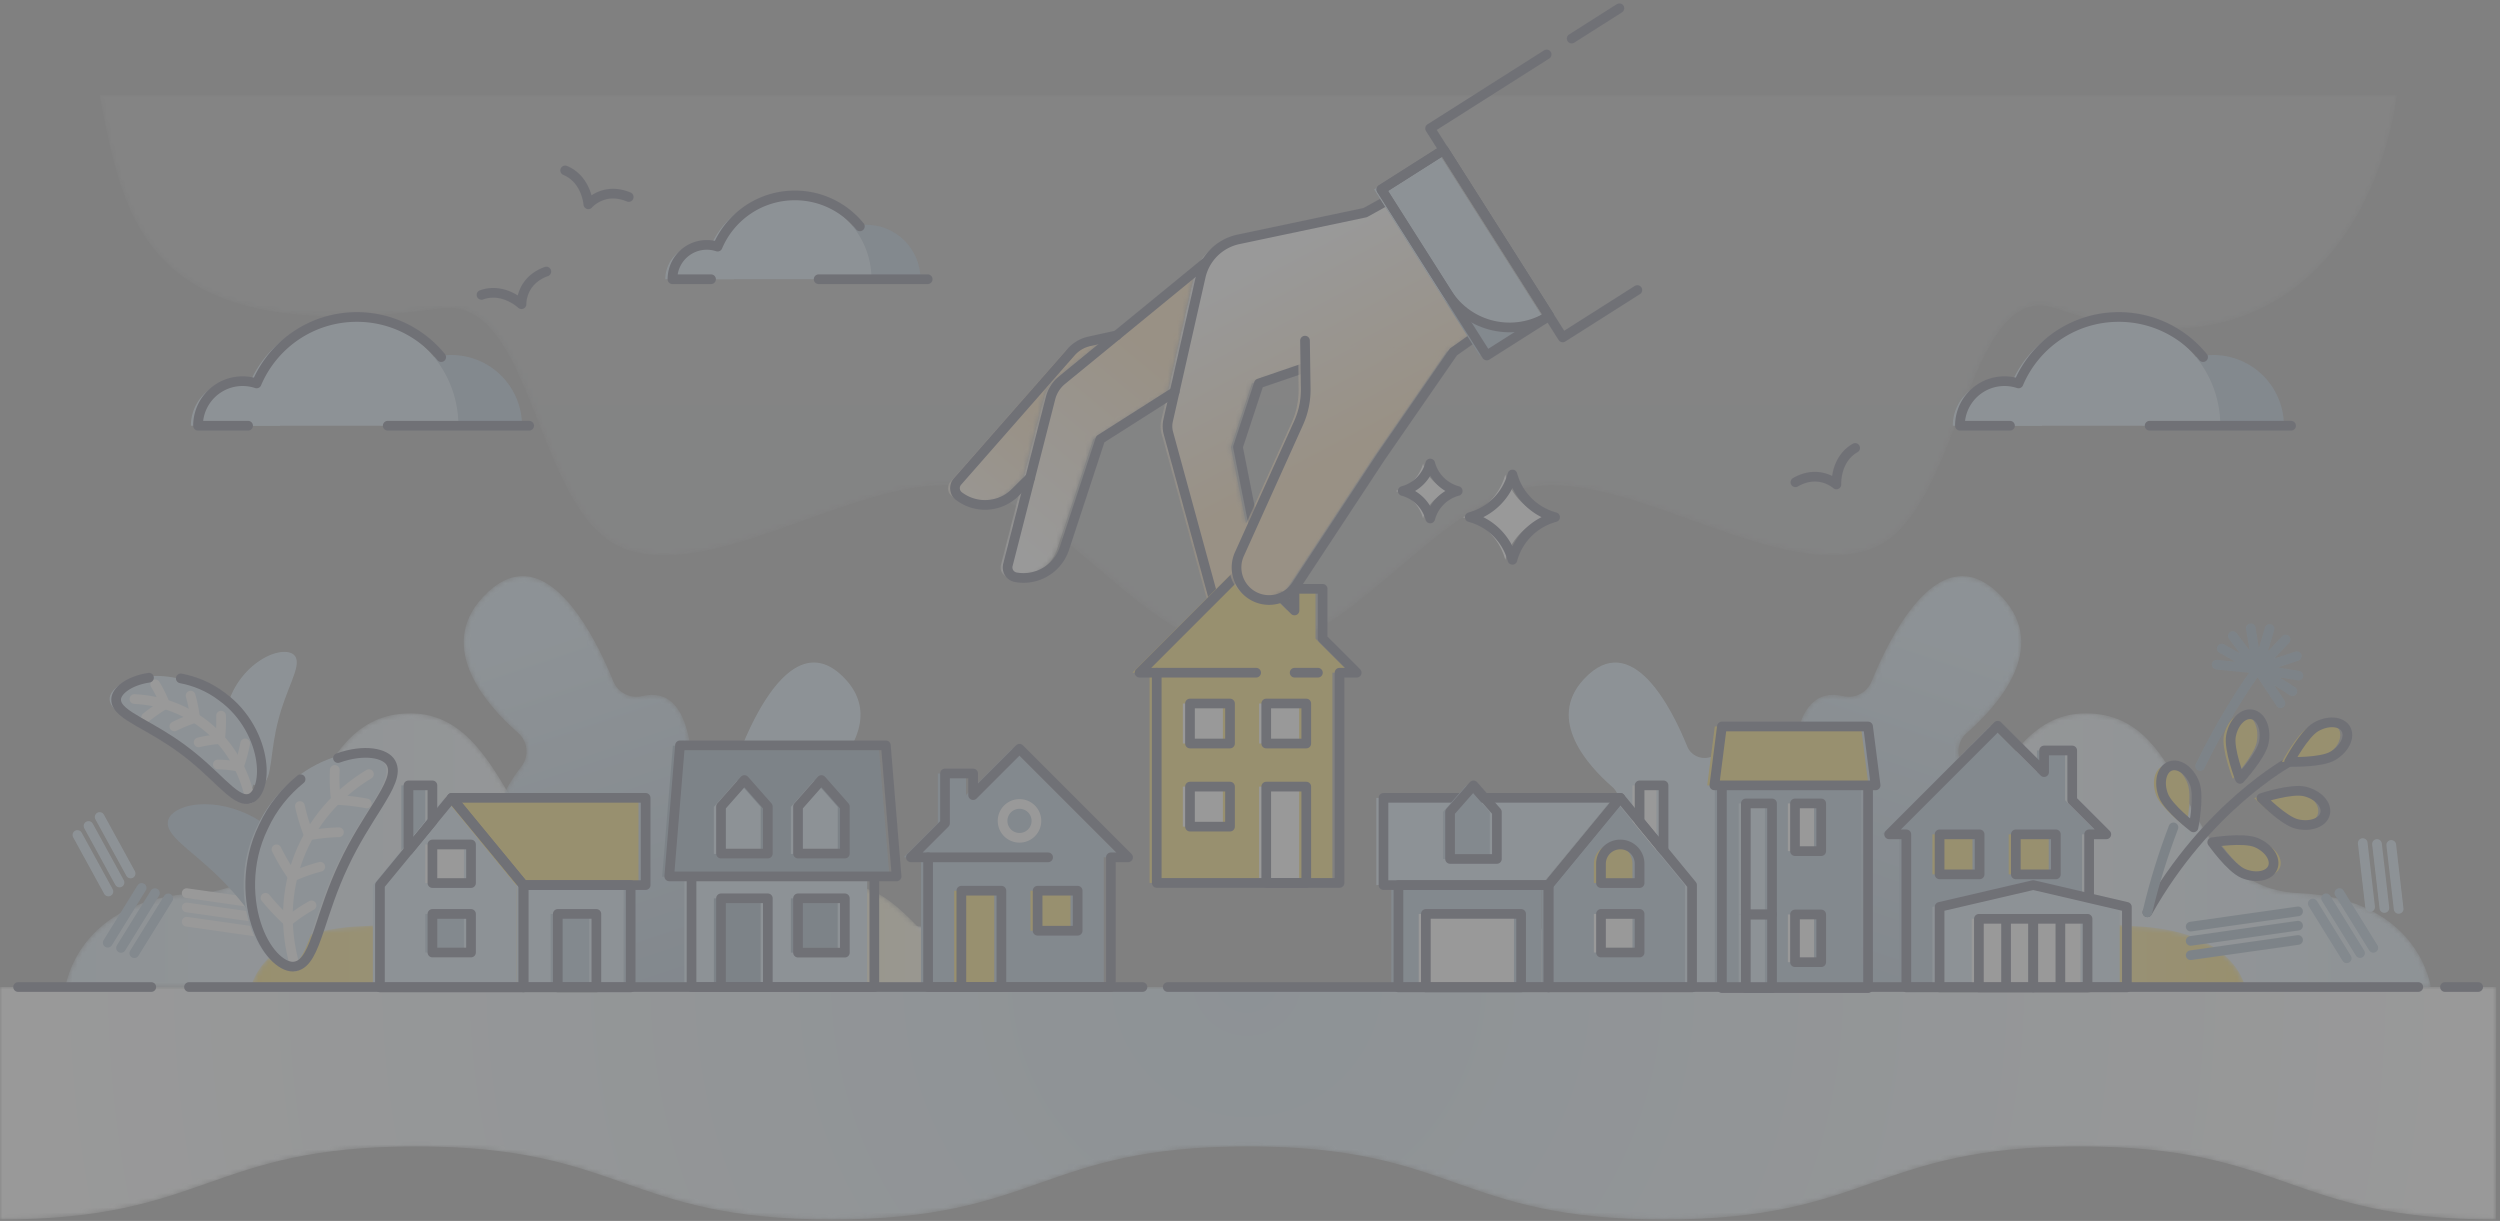 <svg width="516" height="252" viewBox="0 0 516 252" xmlns="http://www.w3.org/2000/svg" xmlns:xlink="http://www.w3.org/1999/xlink">
    <rect x="0" y="0" width="516" height="252" fill="#808080" stroke="none"/>
    <defs>
        <path d="M0 0v47.984c42.93 0 42.93-15.085 85.859-15.085 42.93 0 42.93 15.085 85.859 15.085 42.929 0 42.929-15.085 85.858-15.085 42.93 0 42.93 15.085 85.859 15.085 42.93 0 42.93-15.085 85.859-15.085 42.929 0 42.929 15.085 85.858 15.085L515.227 0H0z" id="3e3f70sjha"/>
        <path d="M0 0c5.119 25.962 9.085 52.663 70.474 44.12 19.56-2.722 19.276 43.287 38.287 49.763 10.243 3.489 23.525-1.269 36.769-6.027 11.765-4.226 23.5-8.453 33.045-6.897 20.446 3.332 37.774 33.873 58.54 33.873 20.767 0 38.095-30.541 58.54-33.873 9.545-1.556 21.28 2.67 33.045 6.897 13.244 4.758 26.526 9.516 36.77 6.027 19.01-6.476 19.528-56.227 38.286-49.763C451.651 60.627 470.841 25.494 474.23 0H0z" id="kesp79lxed"/>
        <path d="M133.875 0c-23.22.031-21.557 44.47-47.147 33.277-25.796-11.282-30.006-14.425-43.754 4.09C32.654 51.262 7.588 36.086 0 56.576h205.14s-2.24-18.326-27.398-19.487C152.597 35.93 156.87.004 133.904 0h-.03" id="fp56nvvrsg"/>
        <path d="M113.65 0c-19.711.02-18.3 28.904-40.024 21.629-21.899-7.333-25.473-9.376-37.144 2.657C27.722 33.32 6.442 23.455 0 36.772h174.15s-1.902-11.91-23.26-12.665C129.544 23.353 133.172.003 113.676 0h-.025" id="q3pb1lxuzj"/>
        <path d="M27.398 37.09C2.24 38.251 0 56.577 0 56.577h205.14c-7.587-20.49-32.654-5.314-42.974-19.21-13.748-18.515-17.958-15.372-43.753-4.09C92.823 44.47 94.485.031 71.266 0h-.03C48.27.004 52.544 35.93 27.398 37.09" id="ozs7n1us2m"/>
        <path d="M23.259 24.107C1.9 24.862 0 36.773 0 36.773h174.15c-6.442-13.318-27.722-3.454-36.483-12.487-11.671-12.033-15.245-9.99-37.143-2.657C78.799 28.904 80.21.02 60.499 0h-.025C40.978.003 44.606 23.353 23.26 24.107" id="cd4ikb59pp"/>
        <path d="M31.41 21.743c-.95 2.334-3.462 3.602-5.913 3.018-11.196-2.666-10.91 15.95-10.103 25.2.197 2.264-1.88 4.038-4.096 3.525-16.932-3.915-11.55 15.752-4.93 31.417h36.506c3.656-5.464 2.917-10.16 1.437-13.349-1.148-2.473-.177-5.42 2.247-6.666 14.932-7.685 8.563-19.554 3.864-25.562-1.662-2.124-1.388-5.173.64-6.95 6.359-5.576 17.079-17.5 7.301-28.023C55.494 1.266 52.731 0 50.127 0c-8.7 0-15.621 14.132-18.718 21.743" id="vnt4mke3ds"/>
        <path d="M3.941 4.353c-9.777 10.523.943 22.447 7.302 28.023 2.028 1.777 2.3 4.826.64 6.95-4.7 6.008-11.069 17.877 3.863 25.562 2.424 1.247 3.395 4.193 2.247 6.666-1.48 3.189-2.219 7.885 1.437 13.35h36.507c6.62-15.666 12.001-35.333-4.931-31.418-2.215.513-4.293-1.26-4.095-3.526.806-9.248 1.092-27.865-10.103-25.199-2.452.584-4.963-.684-5.913-3.018C27.798 14.132 20.877 0 12.177 0 9.573 0 6.81 1.266 3.941 4.353" id="m3u93zgjbv"/>
        <path d="m40.812 7.238-26.149 5.519a10.135 10.135 0 0 0-7.797 7.681L1.473 44.249l-1.34 5.914a5.32 5.32 0 0 0 .054 2.571l9.146 33.477a2.8 2.8 0 0 0 3.4 1.972 8.736 8.736 0 0 0 2.474-1.09 9.345 9.345 0 0 0 1.635-1.313 6.716 6.716 0 0 0 7.734.372 6.69 6.69 0 0 0 2.006-1.976L44.017 57.7l15.007-21.709 12.272-8.67L53.871 0 40.812 7.238zM14.55 55.626l4.328-13.13 9.593-3.277.065 4.327a16.741 16.741 0 0 1-1.48 7.135l-9.37 20.757-3.136-15.812z" id="j8s1xcl6sy"/>
        <path d="M27.653 1.258a7.058 7.058 0 0 0-3.702 2.22L.513 30.176c-.79.9-.65 2.281.302 3.006a8.884 8.884 0 0 0 11.654-.772l3.059-3.044 4.193-16.4a7.074 7.074 0 0 1 2.296-3.656L33.384 0l-5.731 1.258z" id="e5ubj52q1B"/>
        <path d="M22.53 14.96h-.001L11.16 24.27a7.074 7.074 0 0 0-2.295 3.658L4.673 44.327.065 62.346a2.064 2.064 0 0 0 1.631 2.543 8.873 8.873 0 0 0 6.36-1.24 8.865 8.865 0 0 0 3.68-4.727l7.413-22.533 15.326-9.752h.001l5.395-23.81c.222-.979.583-1.903 1.062-2.75L40.795 0 22.53 14.96z" id="en2s99c2dE"/>
        <path d="M14.281 9.881a16.736 16.736 0 0 1-1.48 7.135L.647 43.944a6.718 6.718 0 0 0 1.67 7.948 6.716 6.716 0 0 0 10.01-1.381l17.436-26.475 15.008-21.71L14.134 0l.147 9.881z" id="71ch1t7x2H"/>
        <linearGradient x1="50%" y1="152.001%" x2="50%" y2="1.722%" id="fe00xkofle">
            <stop stop-color="#C4DDEF" offset="0%"/>
            <stop stop-color="#FFF" offset="100%"/>
        </linearGradient>
        <linearGradient x1="106.3%" y1="50%" x2="21.139%" y2="50%" id="b4crc4jx4h">
            <stop stop-color="#C4DDEF" offset="0%"/>
            <stop stop-color="#FFF" offset="100%"/>
        </linearGradient>
        <linearGradient x1="100%" y1="50%" x2="0%" y2="50%" id="zbv4pjfmik">
            <stop stop-color="#F9CF2B" offset="0%"/>
            <stop stop-color="#FFF" offset="100%"/>
        </linearGradient>
        <linearGradient x1="-6.3%" y1="50%" x2="78.861%" y2="50%" id="qo7at7xt7n">
            <stop stop-color="#C4DDEF" offset="0%"/>
            <stop stop-color="#FFF" offset="100%"/>
        </linearGradient>
        <linearGradient x1="0%" y1="50%" x2="100%" y2="50%" id="908o1ig0eq">
            <stop stop-color="#F9CF2B" offset="0%"/>
            <stop stop-color="#FFF" offset="100%"/>
        </linearGradient>
        <linearGradient x1="38.165%" y1="97.743%" x2="63.145%" y2="12.534%" id="499eez8mzt">
            <stop stop-color="#90ACC6" offset="0%"/>
            <stop stop-color="#C4DDEF" offset="100%"/>
        </linearGradient>
        <linearGradient x1="61.835%" y1="97.743%" x2="36.855%" y2="12.534%" id="bgu1i7senw">
            <stop stop-color="#90ACC6" offset="0%"/>
            <stop stop-color="#C4DDEF" offset="100%"/>
        </linearGradient>
        <linearGradient x1="54.273%" y1="64.4%" x2="34.397%" y2="17.81%" id="th56objijz">
            <stop stop-color="#FFD699" offset="0%"/>
            <stop stop-color="#FFF" offset="100%"/>
        </linearGradient>
        <linearGradient x1="58.28%" y1="44.801%" x2="-9.551%" y2="130.372%" id="r98jlfy8cC">
            <stop stop-color="#FFD699" offset="0%"/>
            <stop stop-color="#FFF" offset="100%"/>
        </linearGradient>
        <linearGradient x1="64.766%" y1="19.751%" x2="23.128%" y2="99.201%" id="enjm2l4bwF">
            <stop stop-color="#FFD699" offset="0%"/>
            <stop stop-color="#FFF" offset="100%"/>
        </linearGradient>
        <linearGradient x1="49.847%" y1="47.107%" x2="15.911%" y2="-29.715%" id="s71xxo5yeI">
            <stop stop-color="#FFD699" offset="0%"/>
            <stop stop-color="#FFF" offset="100%"/>
        </linearGradient>
        <radialGradient cx="50%" cy="-2.344%" fx="50%" fy="-2.344%" r="528.974%" gradientTransform="matrix(.093 0 0 1 .453 0)" id="e8vmji6xsb">
            <stop stop-color="#C4DDEF" offset="0%"/>
            <stop stop-color="#FFF" offset="100%"/>
        </radialGradient>
    </defs>
    <g fill="none" fill-rule="evenodd" opacity=".2">
        <g transform="translate(0 203.723)">
            <mask id="ccqrxegt6c" fill="#fff">
                <use xlink:href="#3e3f70sjha"/>
            </mask>
            <path d="M0 0v47.984c42.93 0 42.93-15.085 85.859-15.085 42.93 0 42.93 15.085 85.859 15.085 42.929 0 42.929-15.085 85.858-15.085 42.93 0 42.93 15.085 85.859 15.085 42.93 0 42.93-15.085 85.859-15.085 42.929 0 42.929 15.085 85.858 15.085L515.227 0H0z" fill="url(#e8vmji6xsb)" mask="url(#ccqrxegt6c)"/>
        </g>
        <g transform="translate(20.498 19.534)">
            <mask id="iidrnm4eqf" fill="#fff">
                <use xlink:href="#kesp79lxed"/>
            </mask>
            <path d="M0 0c5.119 25.962 9.085 52.663 70.474 44.12 19.56-2.722 19.276 43.287 38.287 49.763 10.243 3.489 23.525-1.269 36.769-6.027 11.765-4.226 23.5-8.453 33.045-6.897 20.446 3.332 37.774 33.873 58.54 33.873 20.767 0 38.095-30.541 58.54-33.873 9.545-1.556 21.28 2.67 33.045 6.897 13.244 4.758 26.526 9.516 36.77 6.027 19.01-6.476 19.528-56.227 38.286-49.763C451.651 60.627 470.841 25.494 474.23 0H0z" fill="url(#fe00xkofle)" opacity=".4" mask="url(#iidrnm4eqf)"/>
        </g>
        <g transform="translate(296.591 147.236)">
            <mask id="padu1sfxyi" fill="#fff">
                <use xlink:href="#fp56nvvrsg"/>
            </mask>
            <path d="M133.875 0c-23.22.031-21.557 44.47-47.147 33.277-25.796-11.282-30.006-14.425-43.754 4.09C32.654 51.262 7.588 36.086 0 56.576h205.14s-2.24-18.326-27.398-19.487C152.597 35.93 156.87.004 133.904 0h-.03" fill="url(#b4crc4jx4h)" mask="url(#padu1sfxyi)"/>
        </g>
        <g transform="translate(289.257 167.04)">
            <mask id="anbvj4k9wl" fill="#fff">
                <use xlink:href="#q3pb1lxuzj"/>
            </mask>
            <path d="M113.65 0c-19.711.02-18.3 28.904-40.024 21.629-21.899-7.333-25.473-9.376-37.144 2.657C27.722 33.32 6.442 23.455 0 36.772h174.15s-1.902-11.91-23.26-12.665C129.544 23.353 133.172.003 113.676 0h-.025" fill="url(#zbv4pjfmik)" mask="url(#anbvj4k9wl)"/>
        </g>
        <g transform="translate(13.496 147.236)">
            <mask id="e5liz4geno" fill="#fff">
                <use xlink:href="#ozs7n1us2m"/>
            </mask>
            <path d="M27.398 37.09C2.24 38.251 0 56.577 0 56.577h205.14c-7.587-20.49-32.654-5.314-42.974-19.21-13.748-18.515-17.958-15.372-43.753-4.09C92.823 44.47 94.485.031 71.266 0h-.03C48.27.004 52.544 35.93 27.398 37.09" fill="url(#qo7at7xt7n)" mask="url(#e5liz4geno)"/>
        </g>
        <g transform="translate(51.821 167.04)">
            <mask id="1q2vrkgglr" fill="#fff">
                <use xlink:href="#cd4ikb59pp"/>
            </mask>
            <path d="M23.259 24.107C1.9 24.862 0 36.773 0 36.773h174.15c-6.442-13.318-27.722-3.454-36.483-12.487-11.671-12.033-15.245-9.99-37.143-2.657C78.799 28.904 80.21.02 60.499 0h-.025C40.978.003 44.606 23.353 23.26 24.107" fill="url(#908o1ig0eq)" mask="url(#1q2vrkgglr)"/>
        </g>
        <path d="M360.385 180.159s4.198-26.792-7.628-23.828c-1.86.467-3.787-.476-4.506-2.255-3.131-7.746-11.454-24.543-21.353-13.89-7.785 8.378.88 17.88 5.886 22.239 1.536 1.337 1.766 3.644.502 5.24-3.733 4.712-9.014 14.265 3.051 20.396 1.858.944 2.631 3.188 1.728 5.065-1.213 2.52-1.875 6.289 1.068 10.687h28.836c5.662-13.397 10.177-30.5-7.584-23.654" fill="#C5DDEF"/>
        <g transform="translate(354.884 118.91)">
            <mask id="jelful4pzu" fill="#fff">
                <use xlink:href="#vnt4mke3ds"/>
            </mask>
            <path d="M31.41 21.743c-.95 2.334-3.462 3.602-5.913 3.018-11.196-2.666-10.91 15.95-10.103 25.2.197 2.264-1.88 4.038-4.096 3.525-16.932-3.915-11.55 15.752-4.93 31.417h36.506c3.656-5.464 2.917-10.16 1.437-13.349-1.148-2.473-.177-5.42 2.247-6.666 14.932-7.685 8.563-19.554 3.864-25.562-1.662-2.124-1.388-5.173.64-6.95 6.359-5.576 17.079-17.5 7.301-28.023C55.494 1.266 52.731 0 50.127 0c-8.7 0-15.621 14.132-18.718 21.743" fill="url(#499eez8mzt)" mask="url(#jelful4pzu)"/>
        </g>
        <path d="M141.008 180.159s-4.199-26.792 7.627-23.828c1.861.467 3.787-.476 4.506-2.255 3.131-7.746 11.454-24.543 21.353-13.89 7.785 8.378-.88 17.88-5.886 22.239-1.536 1.337-1.766 3.644-.501 5.24 3.732 4.712 9.013 14.265-3.052 20.396a3.822 3.822 0 0 0-1.728 5.065c1.213 2.52 1.875 6.289-1.068 10.687h-28.836c-5.662-13.397-10.176-30.5 7.585-23.654" fill="#C5DDEF"/>
        <g transform="translate(95.708 118.91)">
            <mask id="ic293dlacx" fill="#fff">
                <use xlink:href="#m3u93zgjbv"/>
            </mask>
            <path d="M3.941 4.353c-9.777 10.523.943 22.447 7.302 28.023 2.028 1.777 2.3 4.826.64 6.95-4.7 6.008-11.069 17.877 3.863 25.562 2.424 1.247 3.395 4.193 2.247 6.666-1.48 3.189-2.219 7.885 1.437 13.35h36.507c6.62-15.666 12.001-35.333-4.931-31.418-2.215.513-4.293-1.26-4.095-3.526.806-9.248 1.092-27.865-10.103-25.199-2.452.584-4.963-.684-5.913-3.018C27.798 14.132 20.877 0 12.177 0 9.573 0 6.81 1.266 3.941 4.353" fill="url(#bgu1i7senw)" mask="url(#ic293dlacx)"/>
        </g>
        <path fill="#90ADC6" d="M426.23 165.17v-10.274h-5.803v4.47l-9.572-9.572-22.414 22.414h3.549v31.589h37.73v-31.589h3.549z"/>
        <path fill="#FAD02C" d="M398.854 180.47h8.263v-8.262h-8.263zM414.593 180.47h8.262v-8.262h-8.262z"/>
        <path stroke="#333652" stroke-width="2" stroke-linecap="round" stroke-linejoin="round" d="M427.706 165.17v-10.274h-5.804v4.47l-9.572-9.572-22.414 22.414h3.55v31.589h37.73v-31.589h3.548z"/>
        <path stroke="#333652" stroke-width="2" stroke-linecap="round" stroke-linejoin="round" d="M400.33 180.47h8.262v-8.262h-8.262zM416.068 180.47h8.263v-8.262h-8.263z"/>
        <path stroke="#7593AA" stroke-width="2" stroke-linecap="round" stroke-linejoin="round" d="m452.154 191.254 22.167-3.148M452.154 194.205l22.167-3.148M452.154 197.156l22.167-3.148"/>
        <path stroke="#90ADC6" stroke-width="2" stroke-linecap="round" stroke-linejoin="round" d="m482.852 184.32 7.003 11.309M480.107 185.403l7.003 11.308M477.36 186.485l7.004 11.308"/>
        <path stroke="#C5DDEF" stroke-width="2" stroke-linecap="round" stroke-linejoin="round" d="m489.192 187.223-1.526-13.214M492.137 187.412l-1.526-13.213M495.082 187.6l-1.526-13.212"/>
        <path d="M472.47 157.25s-17.007 9.215-29.253 31.048" stroke="#333652" stroke-width="2" stroke-linecap="round" stroke-linejoin="round"/>
        <path d="M476.509 150.057c-2.464 1.43-5.514 7.192-5.514 7.192s6.517.213 8.98-1.216c2.464-1.43 3.686-3.926 2.729-5.576-.958-1.65-3.731-1.83-6.195-.4" fill="#FAD02C"/>
        <path d="M477.984 150.057c-2.463 1.43-5.513 7.192-5.513 7.192s6.516.213 8.98-1.216c2.464-1.43 3.685-3.926 2.728-5.576-.957-1.65-3.73-1.83-6.195-.4z" stroke="#333652" stroke-width="2" stroke-linecap="round" stroke-linejoin="round"/>
        <path d="M459 151.892c-.525 2.8 1.854 8.87 1.854 8.87s4.412-4.8 4.936-7.6-.572-5.354-2.447-5.705c-1.875-.35-3.82 1.635-4.344 4.435" fill="#FAD02C"/>
        <path d="M460.475 151.892c-.524 2.8 1.854 8.87 1.854 8.87s4.412-4.8 4.936-7.6-.571-5.354-2.446-5.705c-1.876-.35-3.82 1.635-4.344 4.435z" stroke="#333652" stroke-width="2" stroke-linecap="round" stroke-linejoin="round"/>
        <path d="M474.239 163.36c-2.767-.678-8.96 1.363-8.96 1.363s4.55 4.67 7.318 5.347c2.767.677 5.377-.277 5.83-2.13.454-1.853-1.422-3.904-4.188-4.58" fill="#FAD02C"/>
        <path d="M475.714 163.36c-2.767-.678-8.96 1.363-8.96 1.363s4.551 4.67 7.318 5.347c2.767.677 5.378-.277 5.83-2.13.454-1.853-1.421-3.904-4.188-4.58z" stroke="#333652" stroke-width="2" stroke-linecap="round" stroke-linejoin="round"/>
        <path d="M445.051 164.174c1.015 2.661 6.212 6.598 6.212 6.598s1.258-6.397.244-9.06c-1.015-2.66-3.283-4.268-5.065-3.588-1.783.68-2.405 3.388-1.39 6.05" fill="#FAD02C"/>
        <path d="M446.527 164.174c1.014 2.661 6.212 6.598 6.212 6.598s1.258-6.397.243-9.06c-1.015-2.66-3.282-4.268-5.065-3.588-1.782.68-2.405 3.388-1.39 6.05z" stroke="#333652" stroke-width="2" stroke-linecap="round" stroke-linejoin="round"/>
        <path d="M467.143 173.903c-2.626-1.102-9.062-.057-9.062-.057s3.762 5.325 6.389 6.427c2.626 1.102 5.354.57 6.092-1.189.738-1.76-.792-4.079-3.419-5.181" fill="#FAD02C"/>
        <path d="M465.668 173.903c-2.627-1.102-9.063-.057-9.063-.057s3.763 5.325 6.389 6.427c2.626 1.102 5.354.57 6.092-1.189.739-1.76-.792-4.079-3.418-5.181z" stroke="#333652" stroke-width="2" stroke-linecap="round" stroke-linejoin="round"/>
        <path d="M448.603 170.772c-2.05 5.377-3.926 11.26-5.386 17.525M465.995 138.067s-5.794 7.603-11.893 20.058M468.45 129.805l-2.492 8.243M464.552 129.67l1.408 8.378M460.849 131.264l5.109 6.785M457.509 137.183l8.452.864M457.509 137.183l8.452.864M458.567 133.863l7.393 4.185M471.764 131.988l-5.754 6.09M474.08 135.427l-8.071 2.65M474.393 139.447l-8.384-1.367M470.706 145.156l-4.696-7.08M470.706 145.156l-4.696-7.08M473.153 142.676l-7.144-4.598" stroke="#7593AA" stroke-width="2" stroke-linecap="round" stroke-linejoin="round"/>
        <g transform="translate(239.51 36.675)">
            <mask id="tkxvrhe9sA" fill="#fff">
                <use xlink:href="#j8s1xcl6sy"/>
            </mask>
            <path d="m40.812 7.238-26.149 5.519a10.135 10.135 0 0 0-7.797 7.681L1.473 44.249l-1.34 5.914a5.32 5.32 0 0 0 .054 2.571l9.146 33.477a2.8 2.8 0 0 0 3.4 1.972 8.736 8.736 0 0 0 2.474-1.09 9.345 9.345 0 0 0 1.635-1.313 6.716 6.716 0 0 0 7.734.372 6.69 6.69 0 0 0 2.006-1.976L44.017 57.7l15.007-21.709 12.272-8.67L53.871 0 40.812 7.238zM14.55 55.626l4.328-13.13 9.593-3.277.065 4.327a16.741 16.741 0 0 1-1.48 7.135l-9.37 20.757-3.136-15.812z" fill="url(#th56objijz)" mask="url(#tkxvrhe9sA)"/>
        </g>
        <g transform="translate(195.65 69.248)">
            <mask id="q1nqfb7kvD" fill="#fff">
                <use xlink:href="#e5ubj52q1B"/>
            </mask>
            <path d="M27.653 1.258a7.058 7.058 0 0 0-3.702 2.22L.513 30.176c-.79.9-.65 2.281.302 3.006a8.884 8.884 0 0 0 11.654-.772l3.059-3.044 4.193-16.4a7.074 7.074 0 0 1 2.296-3.656L33.384 0l-5.731 1.258z" fill="url(#r98jlfy8cC)" mask="url(#q1nqfb7kvD)"/>
        </g>
        <g transform="translate(206.506 54.287)">
            <mask id="ywqttay5vG" fill="#fff">
                <use xlink:href="#en2s99c2dE"/>
            </mask>
            <path d="M22.53 14.96h-.001L11.16 24.27a7.074 7.074 0 0 0-2.295 3.658L4.673 44.327.065 62.346a2.064 2.064 0 0 0 1.631 2.543 8.873 8.873 0 0 0 6.36-1.24 8.865 8.865 0 0 0 3.68-4.727l7.413-22.533 15.326-9.752h.001l5.395-23.81c.222-.979.583-1.903 1.062-2.75L40.795 0 22.53 14.96z" fill="url(#enjm2l4bwF)" mask="url(#ywqttay5vG)"/>
        </g>
        <g>
            <path stroke="#333652" stroke-width="2" stroke-linecap="round" stroke-linejoin="round" d="m258.651 108.083-3.137-15.813 4.328-13.13 9.594-3.277"/>
            <path d="m294.837 36.644-13.058 7.238-26.15 5.519a10.141 10.141 0 0 0-7.797 7.681l-6.736 29.725a5.306 5.306 0 0 0 .057 2.572l9.144 33.475a2.8 2.8 0 0 0 3.4 1.973h0c1.576-.406 3.039-1.32 4.11-2.403" stroke="#333652" stroke-width="2" stroke-linecap="round" stroke-linejoin="round"/>
            <path d="m248.756 54.256-29.633 24.27a7.072 7.072 0 0 0-2.296 3.657l-8.8 34.42a2.066 2.066 0 0 0 1.63 2.543h0a8.89 8.89 0 0 0 10.04-5.968l7.413-22.533 15.327-9.752" stroke="#333652" stroke-width="2" stroke-linecap="round" stroke-linejoin="round"/>
            <path d="m230.491 69.216-5.732 1.258a7.072 7.072 0 0 0-3.703 2.22L197.62 99.393c-.79.9-.651 2.281.302 3.006h0a8.89 8.89 0 0 0 11.654-.773l3.06-3.044" stroke="#333652" stroke-width="2" stroke-linecap="round" stroke-linejoin="round"/>
            <path stroke="#FFF" stroke-width="2" stroke-linecap="round" stroke-linejoin="round" d="m60.691 187.491-22.167-3.148M60.691 190.442l-22.167-3.148M60.691 193.393l-22.167-3.148"/>
            <path stroke="#90ADC6" stroke-width="2" stroke-linecap="round" stroke-linejoin="round" d="m29.237 183.261-7.003 11.31M31.982 184.343l-7.003 11.31M34.728 185.425l-7.003 11.31"/>
            <path stroke="#C5DDEF" stroke-width="2" stroke-linecap="round" stroke-linejoin="round" d="m26.962 180.288-6.395-11.663M24.668 182.145l-6.395-11.663M22.375 184.002 15.98 172.34"/>
            <path d="M319.495 106.742a12.475 12.475 0 0 0-8.803 8.803 12.475 12.475 0 0 0-8.803-8.803 12.475 12.475 0 0 0 8.803-8.803 12.475 12.475 0 0 0 8.803 8.803M299.394 101.341a8.033 8.033 0 0 0-5.669 5.669 8.033 8.033 0 0 0-5.668-5.669 8.033 8.033 0 0 0 5.668-5.669 8.033 8.033 0 0 0 5.669 5.669" fill="#FFF"/>
            <path d="M320.97 106.742h0a12.475 12.475 0 0 0-8.803 8.803h0a12.475 12.475 0 0 0-8.803-8.803h0a12.475 12.475 0 0 0 8.803-8.803h0a12.475 12.475 0 0 0 8.803 8.803zM300.87 101.341h0a8.033 8.033 0 0 0-5.67 5.668h0a8.033 8.033 0 0 0-5.668-5.668 8.033 8.033 0 0 0 5.669-5.669h0a8.033 8.033 0 0 0 5.668 5.669z" stroke="#333652" stroke-width="2" stroke-linecap="round" stroke-linejoin="round"/>
            <path d="M178.746 46.38c6.214 0 11.252 5.037 11.252 11.252h-22.505c0-6.215 5.038-11.253 11.253-11.253" fill="#90ADC6"/>
            <path d="M162.581 40.333c9.554 0 17.299 7.745 17.299 17.299h-34.597c0-9.554 7.744-17.299 17.298-17.299" fill="#C5DDEF"/>
            <path d="M144.406 50.545a7.087 7.087 0 0 1 7.086 7.087H137.32a7.087 7.087 0 0 1 7.087-7.087" fill="#C5DDEF"/>
            <path d="M146.758 57.632h-7.964a7.087 7.087 0 0 1 9.32-6.726c2.624-6.213 8.774-10.573 15.943-10.573 5.415 0 10.248 2.489 13.42 6.384M191.474 57.632h-22.505" stroke="#333652" stroke-width="2" stroke-linecap="round" stroke-linejoin="round"/>
            <path d="M93.147 73.269c8.063 0 14.6 6.536 14.6 14.6h-29.2c0-8.064 6.537-14.6 14.6-14.6" fill="#90ADC6"/>
            <path d="M72.175 65.424c12.395 0 22.444 10.049 22.444 22.444H49.73c0-12.395 10.05-22.444 22.445-22.444" fill="#C5DDEF"/>
            <path d="M48.593 78.674a9.195 9.195 0 0 1 9.194 9.194h-18.39a9.195 9.195 0 0 1 9.196-9.194" fill="#C5DDEF"/>
            <path d="M51.206 87.868H40.873a9.195 9.195 0 0 1 12.093-8.726c3.404-8.06 11.384-13.718 20.684-13.718 7.026 0 13.296 3.23 17.412 8.283M109.222 87.868H80.024" stroke="#333652" stroke-width="2" stroke-linecap="round" stroke-linejoin="round"/>
            <path d="M456.803 73.269c8.063 0 14.6 6.536 14.6 14.6h-29.2c0-8.064 6.537-14.6 14.6-14.6" fill="#90ADC6"/>
            <path d="M435.83 65.424c12.396 0 22.445 10.049 22.445 22.444h-44.889c0-12.395 10.049-22.444 22.445-22.444" fill="#C5DDEF"/>
            <path d="M412.249 78.674a9.195 9.195 0 0 1 9.194 9.194h-18.39a9.195 9.195 0 0 1 9.196-9.194" fill="#C5DDEF"/>
            <path d="M414.862 87.868h-10.333a9.195 9.195 0 0 1 12.093-8.726c3.404-8.06 11.383-13.718 20.684-13.718 7.026 0 13.297 3.23 17.412 8.283M472.878 87.868H443.68M116.65 35.177c4.422 1.85 4.782 6.99 4.782 6.99s3.117-3.687 8.333-1.506M99.39 60.865c4.508-1.624 8.246 1.922 8.246 1.922s-.193-4.823 5.126-6.74M382.902 92.458c-4.155 2.387-3.87 7.532-3.87 7.532s-3.553-3.268-8.455-.452" stroke="#333652" stroke-width="2" stroke-linecap="round" stroke-linejoin="round"/>
            <path d="M47.254 183.177c2.925 3.138 5.19 6.39 7.152 9.104 1.972 2.664 3.642 4.792 5.595 4.522 1.818-.223 3.815-3.18 4.01-7.863.227-4.593-1.348-10.913-5.961-15.765-4.473-4.983-10.641-7.046-15.231-7.177-4.678-.168-7.776 1.597-8.139 3.395-.42 1.929 1.568 3.761 4.067 5.937 2.55 2.17 5.61 4.683 8.507 7.847" fill="#90ADC6"/>
            <path d="M69.566 178.536c-2.297 4.821-3.767 9.53-5.08 13.488-1.343 3.901-2.529 7.053-4.949 7.463-2.242.417-5.72-2.345-7.707-7.832-1.99-5.368-2.487-13.461 1.173-20.95 3.443-7.591 9.994-12.352 15.394-14.226 5.49-1.952 9.83-1.018 10.934.981 1.222 2.133-.452 5.053-2.604 8.572-2.214 3.532-4.907 7.663-7.16 12.504" fill="#C5DDEF"/>
            <path d="M76.15 159.78c-13.587 8.195-19.817 23.857-15.257 39.693" stroke="#FFF" stroke-width="2" stroke-linecap="round" stroke-linejoin="round"/>
            <path d="M69.335 165.1c2.173.091 4.302.34 6.363.734M63.767 172.426a40.191 40.191 0 0 1 6.19-.65M60.405 180.92a36.246 36.246 0 0 1 5.698-2.018M59.429 190.202a32.314 32.314 0 0 1 4.867-3.329M69.335 165.1a34.914 34.914 0 0 1-.23-6.188M63.767 172.426a39.068 39.068 0 0 1-1.865-6.058M60.405 180.92a43.404 43.404 0 0 1-3.337-5.613M59.429 190.202a47.464 47.464 0 0 1-4.628-4.894" stroke="#FFF" stroke-width="2" stroke-linecap="round" stroke-linejoin="round"/>
            <path d="M69.754 156.464c5.49-1.952 9.83-1.017 10.934.981 1.222 2.133-.452 5.053-2.604 8.572-2.215 3.532-4.907 7.663-7.161 12.504-2.297 4.822-3.768 9.53-5.08 13.488-1.344 3.902-2.53 7.053-4.95 7.464-2.241.417-5.72-2.346-7.707-7.833-1.99-5.368-2.486-13.46 1.173-20.95 1.872-4.125 4.66-7.415 7.684-9.86" stroke="#333652" stroke-width="2" stroke-linecap="round" stroke-linejoin="round"/>
            <path d="M57.428 148.684c-.807 3.07-1.144 5.983-1.472 8.44-.351 2.428-.694 4.4-2.062 4.908-1.263.492-3.601-.735-5.37-3.72-1.757-2.914-2.945-7.585-1.638-12.365 1.169-4.815 4.466-8.322 7.412-10.016 2.99-1.749 5.629-1.684 6.495-.64.95 1.11.297 3.002-.57 5.296-.901 2.308-2.016 5.019-2.795 8.097" fill="#C5DDEF"/>
            <path d="M36.383 154.512c3.187 2.338 5.795 4.891 8.038 7.011 2.243 2.073 4.12 3.711 5.842 3.131 1.607-.514 2.907-3.534 2.279-7.807-.585-4.196-3.097-9.645-8.107-13.245-4.905-3.741-10.843-4.549-15.02-3.878-4.263.652-6.764 2.782-6.784 4.472-.049 1.818 2.066 3.135 4.702 4.675 2.681 1.526 5.884 3.275 9.05 5.64" fill="#C5DDEF"/>
            <path d="M27.748 144.281c11.729.58 21.279 8.606 23.856 20.527" stroke="#FFF" stroke-width="2" stroke-linecap="round" stroke-linejoin="round"/>
            <path d="M34.055 145.36a32.352 32.352 0 0 0-3.89 2.71M40.252 148.185a29.749 29.749 0 0 0-4.262 1.746M45.42 152.543a26.817 26.817 0 0 0-4.42.682M49.31 158.252a23.907 23.907 0 0 0-4.34-.464M34.055 145.36a25.834 25.834 0 0 0-2.019-4.113M40.252 148.185a28.896 28.896 0 0 0-.907-4.603M45.42 152.543c.188-1.574.261-3.19.209-4.828M49.31 158.252a35.097 35.097 0 0 0 1.3-4.812" stroke="#FFF" stroke-width="2" stroke-linecap="round" stroke-linejoin="round"/>
            <path d="M30.756 139.878c-4.263.652-6.764 2.782-6.784 4.472-.049 1.818 2.066 3.135 4.702 4.675 2.681 1.526 5.884 3.275 9.05 5.64 3.187 2.339 5.795 4.892 8.038 7.012 2.243 2.073 4.12 3.711 5.842 3.131 1.607-.514 2.907-3.534 2.279-7.807-.585-4.196-3.097-9.645-8.107-13.245-2.666-2.033-5.636-3.2-8.464-3.734" stroke="#333652" stroke-width="2" stroke-linecap="round" stroke-linejoin="round"/>
            <path fill="#FAD02C" d="M271.514 131.806v-10.274h-5.804v4.47l-9.572-9.571-22.414 22.414h3.549v43.392h37.73v-43.392h3.549z"/>
            <path fill="#FFF" d="M244.137 153.465h8.263v-8.262h-8.263zM259.876 153.465h8.263v-8.262h-8.263zM244.137 170.617h8.263v-8.263h-8.263zM259.876 182.237h8.263v-19.883h-8.263z"/>
            <path stroke="#333652" stroke-width="2" stroke-linecap="round" stroke-linejoin="round" d="M272.99 131.806v-10.274h-5.804v4.47l-9.573-9.571-22.413 22.414h3.548v43.392h37.73v-43.392h3.55z"/>
            <path stroke="#333652" stroke-width="2" stroke-linecap="round" stroke-linejoin="round" d="M245.613 153.465h8.262v-8.262h-8.262zM261.351 153.465h8.263v-8.262h-8.263zM245.613 170.617h8.262v-8.263h-8.262zM261.351 182.237h8.263v-19.883h-8.263zM238.748 138.844h20.52M267.212 138.844h4.804"/>
            <path fill="#90ADC6" d="M193.574 169.916v-10.274h5.803v4.47l9.573-9.571 22.413 22.413h-3.549v26.769h-37.73v-26.769h-3.548z"/>
            <path fill="#FAD02C" d="M212.687 192.103h8.263v-8.263h-8.263zM196.949 203.723h8.262V183.84h-8.262z"/>
            <path stroke="#333652" stroke-width="2" stroke-linecap="round" stroke-linejoin="round" d="M195.05 169.916v-10.274h5.803v4.47l9.572-9.571 22.414 22.413h-3.549v26.769h-37.73v-26.769h-3.549z"/>
            <path stroke="#333652" stroke-width="2" stroke-linecap="round" stroke-linejoin="round" d="M214.163 192.103h8.263v-8.263h-8.263zM198.424 203.723h8.263V183.84h-8.263z"/>
        </g>
        <g transform="translate(253.744 70.31)">
            <mask id="dx7dcfbnhJ" fill="#fff">
                <use xlink:href="#71ch1t7x2H"/>
            </mask>
            <path d="M14.281 9.881a16.736 16.736 0 0 1-1.48 7.135L.647 43.944a6.718 6.718 0 0 0 1.67 7.948 6.716 6.716 0 0 0 10.01-1.381l17.436-26.475 15.008-21.71L14.134 0l.147 9.881z" fill="url(#s71xxo5yeI)" mask="url(#dx7dcfbnhJ)"/>
        </g>
        <g>
            <path d="m269.353 70.31.147 9.881a16.738 16.738 0 0 1-1.48 7.135l-12.154 26.928a6.718 6.718 0 0 0 2.9 8.793 6.716 6.716 0 0 0 8.78-2.226l17.436-26.475 15.008-21.71 12.272-8.67" stroke="#333652" stroke-width="2" stroke-linecap="round" stroke-linejoin="round"/>
            <path fill="#90ADC6" d="m305.393 73.373 12.86-8.163-21.75-34.269-12.86 8.163z"/>
            <path d="m318.254 65.21-21.75-34.269-12.861 8.163 13.587 21.408c4.509 7.103 13.92 9.206 21.024 4.698" fill="#C5DDEF"/>
            <path stroke="#333652" stroke-width="2" stroke-linecap="round" stroke-linejoin="round" d="m306.868 73.373 12.861-8.163-21.75-34.269-12.86 8.163z"/>
            <path stroke="#333652" stroke-width="2" stroke-linecap="round" stroke-linejoin="round" d="m319.23 11.237-24.064 15.272 27.376 43.133 15.406-9.778M334.244 1.707l-9.848 6.25"/>
            <path d="M319.73 65.21h0l-21.751-34.269-12.86 8.163 13.587 21.408c4.508 7.103 13.92 9.206 21.023 4.698z" stroke="#333652" stroke-width="2" stroke-linecap="round" stroke-linejoin="round"/>
            <path d="M213.917 169.43a3.492 3.492 0 1 1-6.984 0 3.492 3.492 0 0 1 6.984 0z" stroke="#FFF" stroke-width="2" stroke-linecap="round" stroke-linejoin="round"/>
            <path fill="#C5DDEF" d="M141.256 203.797h37.73v-22.834h-37.73z"/>
            <path fill="#7593AA" d="M183.585 180.963h-46.927l2.219-27.051h42.488z"/>
            <path fill="#C5DDEF" d="M157.005 176.254h-9.664v-9.702l4.832-5.484 4.832 5.484zM172.901 176.254h-9.664v-9.702l4.832-5.484 4.832 5.484z"/>
            <path fill="#7593AA" d="M147.34 203.723h9.665v-18.31h-9.664zM163.237 196.627h9.664v-11.213h-9.664z"/>
            <path stroke="#333652" stroke-width="2" stroke-linecap="round" stroke-linejoin="round" d="M142.732 203.723h37.73v-22.834h-37.73zM185.06 180.889h-46.927l2.22-27.05h42.488z"/>
            <path stroke="#333652" stroke-width="2" stroke-linecap="round" stroke-linejoin="round" d="M158.48 176.18h-9.664v-9.702l4.833-5.484 4.832 5.484zM174.377 176.18h-9.665v-9.702l4.833-5.484 4.832 5.484zM148.816 203.723h9.665v-18.31h-9.665zM164.712 196.627h9.665v-11.213h-9.665zM191.56 176.955h24.77"/>
            <path fill="#C5DDEF" d="M106.573 182.68 91.76 164.675 76.946 182.68v21.118h29.627z"/>
            <path fill="#FAD02C" d="M131.784 182.68h-25.21l-14.815-18.004h40.025z"/>
            <path fill="#C5DDEF" d="M106.573 203.797h22.122v-21.118h-22.122z"/>
            <path fill="#90ADC6" d="M87.776 196.6h7.967v-7.966h-7.967z"/>
            <path fill="#FFF" d="M87.776 182.266h7.967V174.3h-7.967z"/>
            <path fill="#90ADC6" d="M113.65 203.797h7.967v-15.163h-7.966zM87.776 169.517V162.1h-4.943v13.423z"/>
            <path stroke="#333652" stroke-width="2" stroke-linecap="round" stroke-linejoin="round" d="m108.049 182.68-14.814-18.004L78.42 182.68v21.118h29.628z"/>
            <path stroke="#333652" stroke-width="2" stroke-linecap="round" stroke-linejoin="round" d="M133.26 182.68h-25.211l-14.814-18.004h40.024z"/>
            <path stroke="#333652" stroke-width="2" stroke-linecap="round" stroke-linejoin="round" d="M108.049 203.797h22.121v-21.118h-22.121zM89.252 196.6h7.966v-7.966h-7.966zM89.252 182.266h7.966V174.3h-7.966z"/>
            <path stroke="#333652" stroke-width="2" stroke-linecap="round" stroke-linejoin="round" d="M115.126 203.797h7.966v-15.163h-7.966zM89.252 169.517V162.1h-4.943v13.423z"/>
            <path fill="#90ADC6" d="m318.14 182.68 14.813-18.004 14.814 18.003v21.118h-29.628z"/>
            <path fill="#C5DDEF" d="M284.075 182.68h34.064l14.814-18.004h-48.878z"/>
            <path fill="#90ADC6" d="M287.165 203.797h30.974v-21.118h-30.974z"/>
            <path fill="#FFF" d="M328.97 196.6h7.966v-7.966h-7.966z"/>
            <path d="M328.97 182.266h7.966v-3.983a3.983 3.983 0 0 0-7.966 0v3.983z" fill="#FAD02C"/>
            <path fill="#FFF" d="M292.82 203.796h19.663v-15.162H292.82zM336.936 169.517V162.1h4.943v13.423z"/>
            <path stroke="#333652" stroke-width="2" stroke-linecap="round" stroke-linejoin="round" d="m319.615 182.68 14.813-18.004 14.814 18.003v21.118h-29.627z"/>
            <path stroke="#333652" stroke-width="2" stroke-linecap="round" stroke-linejoin="round" d="M285.55 182.68h34.065l14.813-18.004h-48.877z"/>
            <path stroke="#333652" stroke-width="2" stroke-linecap="round" stroke-linejoin="round" d="M288.64 203.797h30.975v-21.118H288.64zM330.445 196.6h7.966v-7.966h-7.966zM330.445 182.266h7.966v-3.983c0-2.2-1.783-3.983-3.983-3.983h0a3.983 3.983 0 0 0-3.983 3.983v3.983z"/>
            <path stroke="#333652" stroke-width="2" stroke-linecap="round" stroke-linejoin="round" d="M294.296 203.796h19.663v-15.162h-19.663zM338.411 169.517V162.1h4.944v13.423z"/>
            <path fill="#90ADC6" d="M307.484 177.287h-9.664v-9.702l4.832-5.484 4.832 5.484z"/>
            <path stroke="#333652" stroke-width="2" stroke-linecap="round" stroke-linejoin="round" d="M308.96 177.287h-9.665v-9.702l4.832-5.484 4.833 5.484z"/>
            <path fill="#C5DDEF" d="m437.512 187.184-19.329-4.504-19.329 4.504v16.613h38.658z"/>
            <path stroke="#333652" stroke-width="2" stroke-linecap="round" stroke-linejoin="round" d="m438.988 187.184-19.33-4.504-19.328 4.504v16.613h38.658z"/>
            <path fill="#FFF" d="M406.97 203.797h5.606v-14.153h-5.607zM412.576 203.797h5.607v-14.153h-5.607z"/>
            <path fill="#FFF" d="M418.183 203.797h5.607v-14.153h-5.607zM423.79 203.797h5.607v-14.153h-5.607z"/>
            <path stroke="#333652" stroke-width="2" stroke-linecap="round" stroke-linejoin="round" d="M408.445 203.797h5.607v-14.153h-5.607zM414.052 203.797h5.607v-14.153h-5.607z"/>
            <path stroke="#333652" stroke-width="2" stroke-linecap="round" stroke-linejoin="round" d="M419.659 203.797h5.606v-14.153h-5.606zM425.265 203.797h5.607v-14.153h-5.607z"/>
            <path fill="#90ADC6" d="M353.928 203.944h30.166v-41.843h-30.166z"/>
            <path fill="#FAD02C" d="M384.094 149.942h-30.166l-1.557 12.159h33.28z"/>
            <path fill="#C5DDEF" d="M358.863 188.747h5.41v-22.92h-5.41z"/>
            <path fill="#C5DDEF" d="M358.863 203.944h5.41v-15.197h-5.41z"/>
            <path fill="#FFF" d="M369.011 198.595h5.41v-9.848h-5.41zM369.011 175.675h5.41v-9.847h-5.41z"/>
            <path stroke="#333652" stroke-width="2" stroke-linecap="round" stroke-linejoin="round" d="M355.403 203.944h30.167v-41.843h-30.167zM385.57 149.942h-30.167l-1.557 12.159h33.28z"/>
            <path stroke="#333652" stroke-width="2" stroke-linecap="round" stroke-linejoin="round" d="M360.339 188.747h5.41v-22.92h-5.41z"/>
            <path stroke="#333652" stroke-width="2" stroke-linecap="round" stroke-linejoin="round" d="M360.339 203.944h5.41v-15.197h-5.41zM370.487 198.595h5.41v-9.848h-5.41zM370.487 175.675h5.41v-9.847h-5.41zM31.227 203.723H3.732M235.807 203.723h-196.8M499.134 203.723H241.02M511.495 203.723h-6.853"/>
        </g>
    </g>
</svg>
